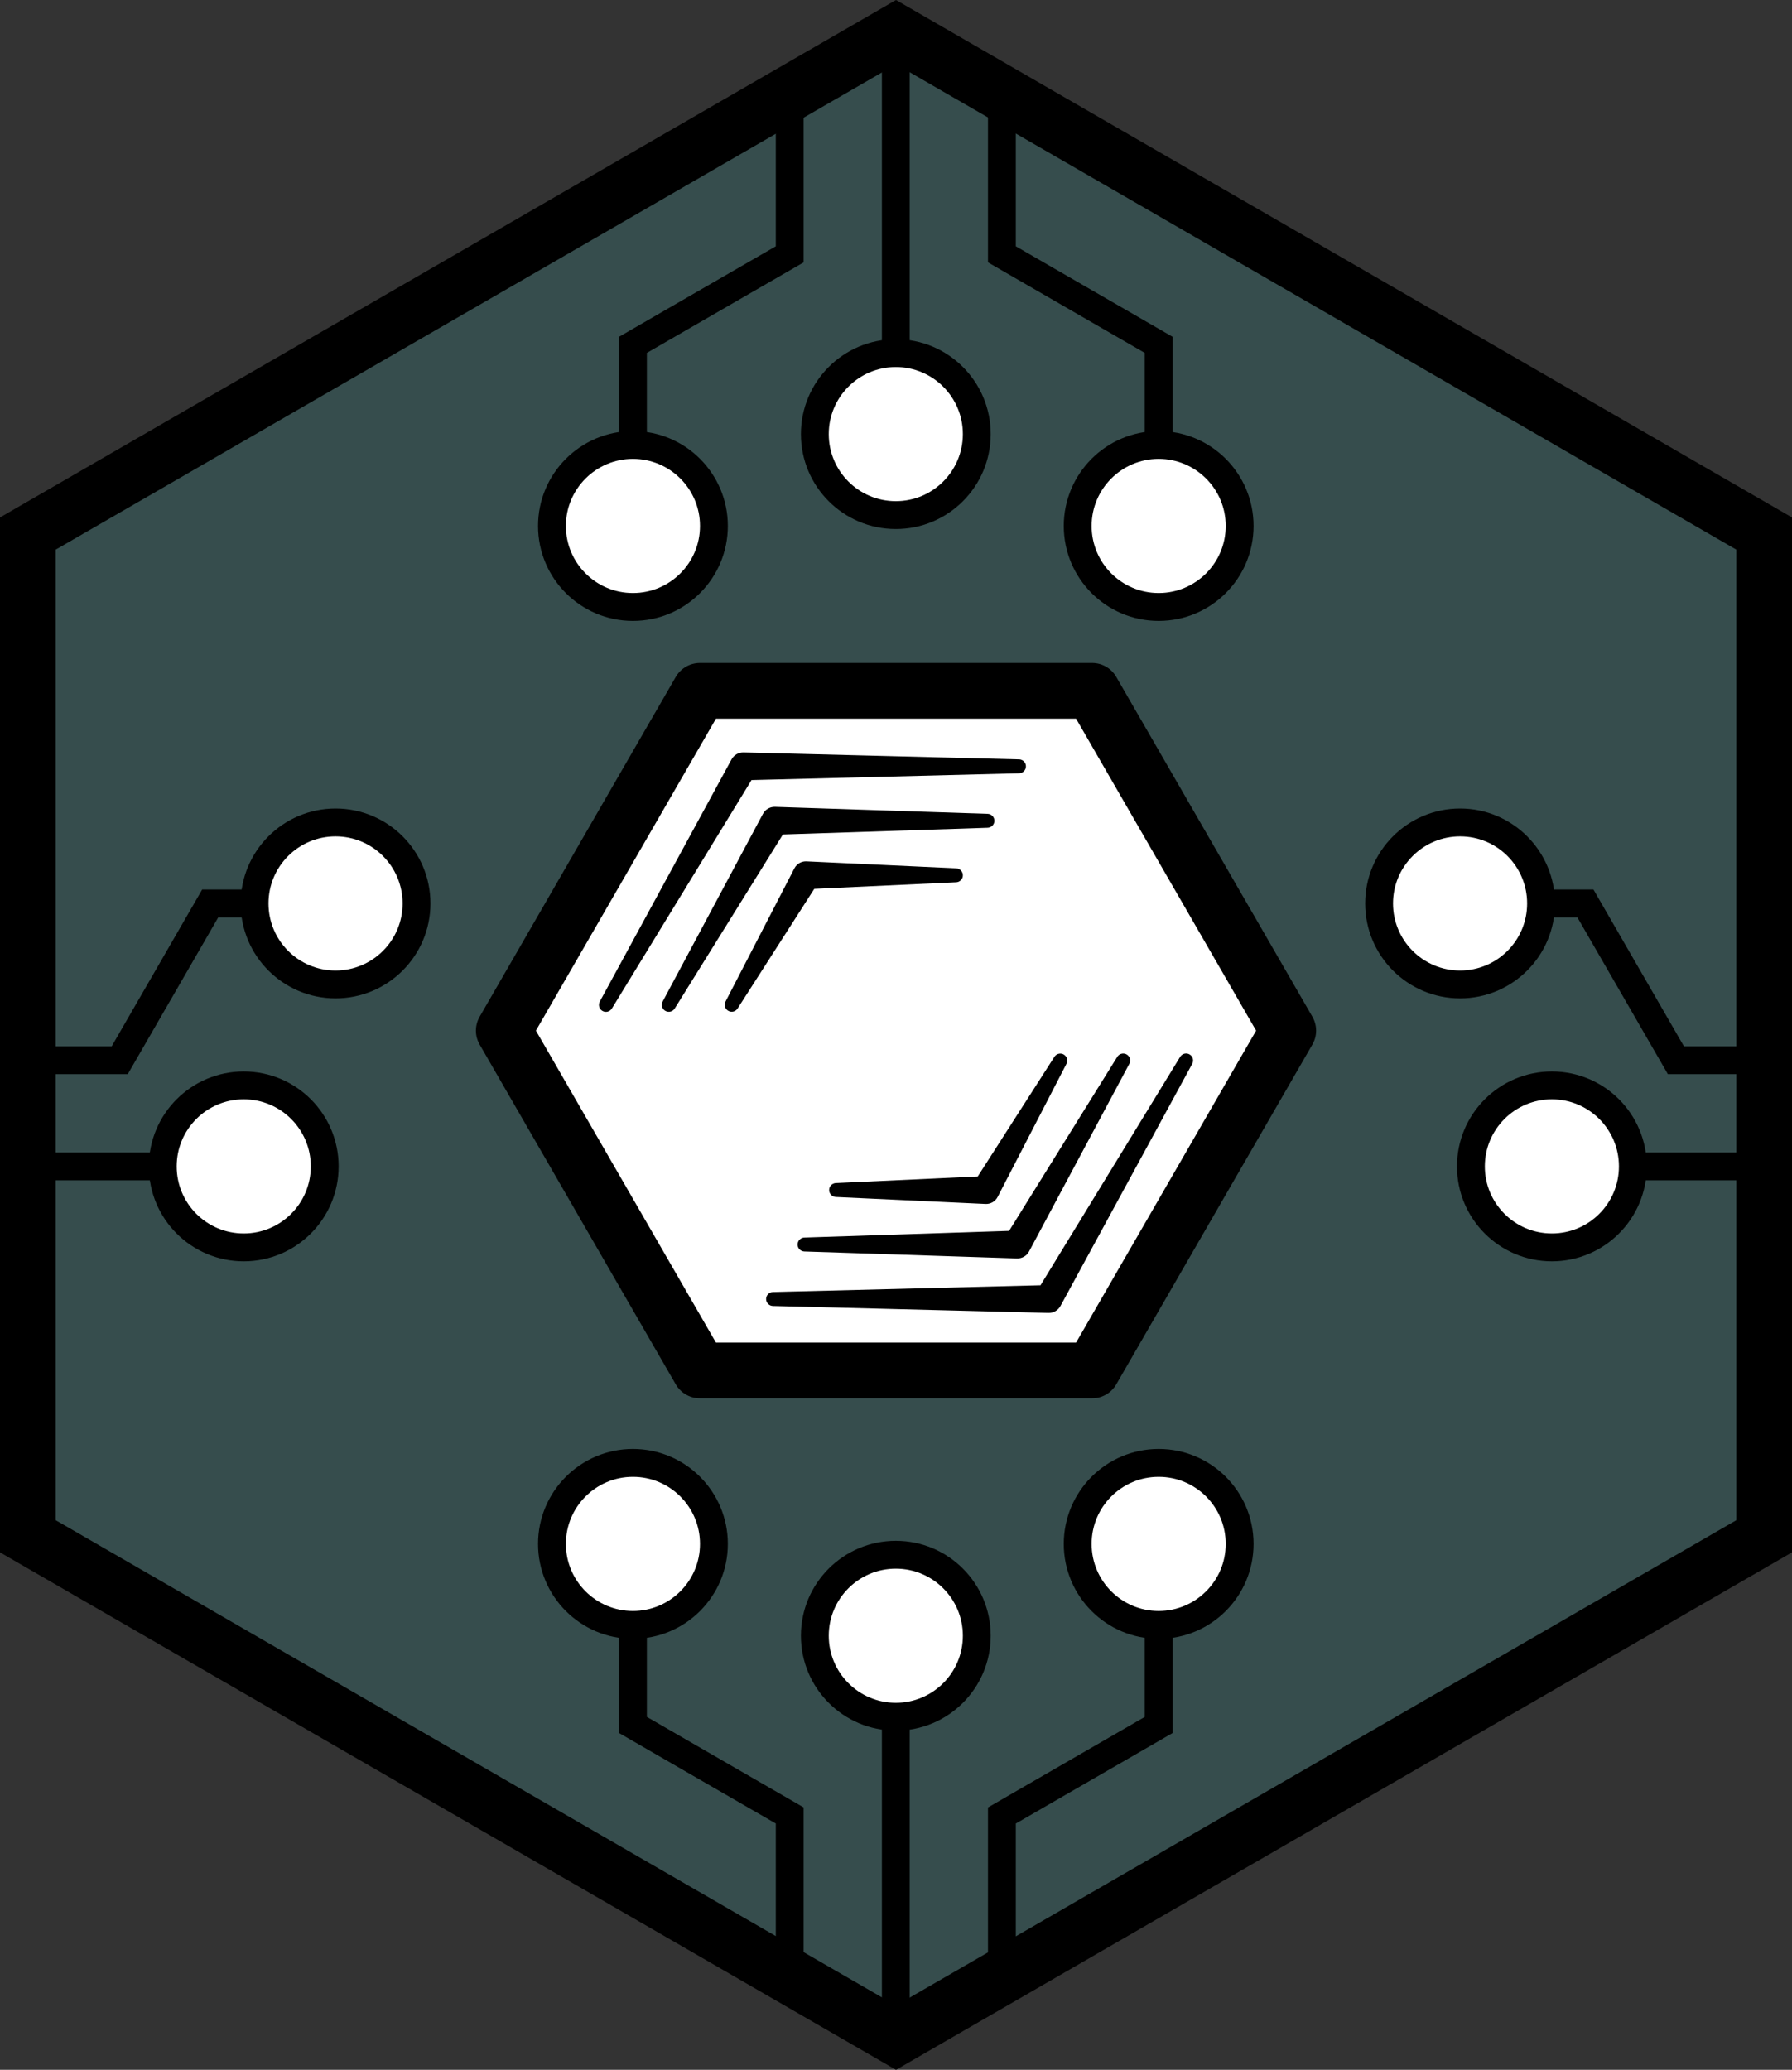 <svg xmlns="http://www.w3.org/2000/svg" xmlns:svg="http://www.w3.org/2000/svg" fill-rule="evenodd" stroke-miterlimit="10" clip-rule="evenodd" viewBox="0 0 64.354 74.309" xml:space="preserve"><rect x="0" y="0" width="64.354" height="74.309" fill="#333333" stroke="none"/><g transform="translate(-3.823 -3.345)"><clipPath id="a"><path d="M4.823 22.5v36L36 76.5l31.177-18v-36L36 4.5Z" clip-rule="nonzero"/></clipPath><g clip-path="url(#a)"><path fill="#3d8b8a" fill-rule="nonzero" d="m36 76.5 31.177-18v-36L36 4.5l-31.177 18v36z" opacity=".3"/><path fill="none" stroke="#000" d="M45.433 22.227v-6.501l-5.63-3.25v-6.501"/><path fill="#fff" fill-rule="nonzero" d="M45.433 19.32c1.606 0 2.908 1.302 2.908 2.908 0 1.606-1.302 2.908-2.908 2.908-1.606 0-2.908-1.302-2.908-2.908 0-1.606 1.302-2.908 2.908-2.908"/><circle cy="-2.908" r="2.908" fill="none" stroke="#000" transform="matrix(-1 0 0 1 45.433 25.136)"/><path fill="none" stroke="#000" d="M26.553 22.227v-6.501l5.63-3.25v-6.501"/><path fill="#fff" fill-rule="nonzero" d="M26.553 19.32c-1.606 0-2.908 1.302-2.908 2.908 0 1.606 1.302 2.908 2.908 2.908 1.606 0 2.908-1.302 2.908-2.908 0-1.606-1.302-2.908-2.908-2.908"/><circle cy="-2.908" r="2.908" fill="none" stroke="#000" transform="matrix(-1 0 0 1 26.553 25.136)"/><path fill="none" stroke="#000" d="M35.993-3.941v22.872"/><path fill="#fff" fill-rule="nonzero" d="M35.993 21.838c-1.606 0-2.908-1.302-2.908-2.908 0-1.606 1.302-2.908 2.908-2.908 1.606 0 2.908 1.302 2.908 2.908 0 1.606-1.302 2.908-2.908 2.908"/><path fill="none" stroke="#000" d="M35.993 21.838c-1.606 0-2.908-1.302-2.908-2.908 0-1.606 1.302-2.908 2.908-2.908 1.606 0 2.908 1.302 2.908 2.908 0 1.606-1.302 2.908-2.908 2.908Zm-9.44 36.934v6.501l5.63 3.25v6.501"/><path fill="#fff" fill-rule="nonzero" d="M26.553 61.681c-1.606 0-2.908-1.302-2.908-2.908 0-1.606 1.302-2.908 2.908-2.908 1.606 0 2.908 1.302 2.908 2.908 0 1.606-1.302 2.908-2.908 2.908"/><path fill="none" stroke="#000" d="M26.553 61.681c-1.606 0-2.908-1.302-2.908-2.908 0-1.606 1.302-2.908 2.908-2.908 1.606 0 2.908 1.302 2.908 2.908 0 1.606-1.302 2.908-2.908 2.908Zm18.88-2.908v6.501l-5.63 3.25v6.501"/><path fill="#fff" fill-rule="nonzero" d="M45.433 61.681c1.606 0 2.908-1.302 2.908-2.908 0-1.606-1.302-2.908-2.908-2.908-1.606 0-2.908 1.302-2.908 2.908 0 1.606 1.302 2.908 2.908 2.908"/><path fill="none" stroke="#000" d="M45.433 61.681c1.606 0 2.908-1.302 2.908-2.908 0-1.606-1.302-2.908-2.908-2.908-1.606 0-2.908 1.302-2.908 2.908 0 1.606 1.302 2.908 2.908 2.908zm-9.44 23.261v-22.872"/><path fill="#fff" fill-rule="nonzero" d="M35.993 59.162c1.606 0 2.908 1.302 2.908 2.908 0 1.606-1.302 2.908-2.908 2.908-1.606 0-2.908-1.302-2.908-2.908 0-1.606 1.302-2.908 2.908-2.908"/><circle cy="-2.908" r="2.908" fill="none" stroke="#000" transform="matrix(-1 0 0 1 35.993 64.978)"/><path fill="none" stroke="#000" d="M17.873 35.78h-6.501l-3.25 5.63h-6.501"/><path fill="#fff" fill-rule="nonzero" d="M12.966 35.78c0-1.606 1.302-2.908 2.908-2.908 1.606 0 2.908 1.302 2.908 2.908 0 1.606-1.302 2.908-2.908 2.908-1.606 0-2.908-1.302-2.908-2.908"/><circle cx="2.908" r="2.908" fill="none" stroke="#000" transform="matrix(0 1 1 0 15.873 32.872)"/><path fill="none" stroke="#000" d="M-10.295 45.22h22.872"/><path fill="#fff" fill-rule="nonzero" d="M15.484 45.22c0-1.606-1.302-2.908-2.908-2.908-1.606 0-2.908 1.302-2.908 2.908 0 1.606 1.302 2.908 2.908 2.908 1.606 0 2.908-1.302 2.908-2.908"/><circle cx="-2.908" r="2.908" fill="none" stroke="#000" transform="matrix(0 -1 -1 0 12.576 42.312)"/><path fill="none" stroke="#000" d="M54.257 35.78h6.501l3.25 5.63h6.501"/><path fill="#fff" fill-rule="nonzero" d="M59.165 35.78c0-1.606-1.302-2.908-2.908-2.908-1.606 0-2.908 1.302-2.908 2.908 0 1.606 1.302 2.908 2.908 2.908 1.606 0 2.908-1.302 2.908-2.908"/><circle cx="-2.908" r="2.908" fill="none" stroke="#000" transform="matrix(0 -1 -1 0 56.257 32.872)"/><path fill="none" stroke="#000" d="M82.426 45.22h-22.872"/><path fill="#fff" fill-rule="nonzero" d="M56.646 45.22c0-1.606 1.302-2.908 2.908-2.908 1.606 0 2.908 1.302 2.908 2.908 0 1.606-1.302 2.908-2.908 2.908-1.606 0-2.908-1.302-2.908-2.908"/><circle cx="2.908" r="2.908" fill="none" stroke="#000" transform="matrix(0 1 1 0 59.554 42.312)"/></g></g><path fill="none" stroke="#000" stroke-width="2" d="m32.177 73.155 31.177-18v-36l-31.177-18-31.177 18v36z"/><path fill="#fff" fill-rule="nonzero" stroke="#000" stroke-linecap="round" stroke-linejoin="round" stroke-width="2" d="M25.134 49.201h14.087l7.043-12.2-7.043-12.199h-14.087l-7.043 12.199z"/><path fill-rule="nonzero" d="m30.014 42.474 5.379-.25-.433.25 2.906-4.533c.075-.117.23-.151.346-.076.109.07.145.212.087.326l-2.473 4.783c-.086.166-.258.258-.433.25l-5.379-.25c-.138-.006-.245-.124-.238-.262.006-.13.111-.232.238-.238"/><path fill-rule="nonzero" d="m28.885 44.43 7.637-.25-.433.25 4.035-6.489c.073-.117.227-.153.345-.08.112.07.15.215.088.33l-3.602 6.739c-.087.164-.259.255-.433.25l-7.637-.25c-.138-.005-.246-.12-.242-.258.005-.132.112-.237.242-.242"/><path fill-rule="nonzero" d="m27.756 46.386 9.895-.25-.433.25 5.164-8.445c.073-.117.226-.155.344-.082.114.069.152.216.09.332l-4.732 8.695c-.088.163-.259.254-.433.25l-9.895-.25c-.138-.004-.247-.118-.244-.256.004-.134.112-.24.244-.244"/><g fill-rule="nonzero"><path d="m34.34 31.674-5.379.25.433-.25-2.906 4.533c-.075.117-.23.151-.346.076-.109-.07-.145-.212-.087-.326l2.473-4.783c.086-.166.258-.258.433-.25l5.379.25c.138.006.245.124.238.262-.006.129-.111.232-.238.238"/><path d="m35.469 29.718-7.637.25.433-.25-4.035 6.489c-.073.117-.227.153-.345.08-.112-.07-.15-.215-.088-.33l3.602-6.739c.087-.164.259-.255.433-.25l7.637.25c.138.005.246.12.242.258-.005.132-.112.237-.242.242"/><path d="m36.599 27.763-9.895.25.433-.25-5.164 8.445c-.073.117-.226.155-.344.082-.114-.069-.152-.216-.09-.332l4.732-8.695c.088-.163.259-.254.433-.25l9.895.25c.138.003.247.118.244.256-.004.134-.112.24-.244.244"/></g></svg>
